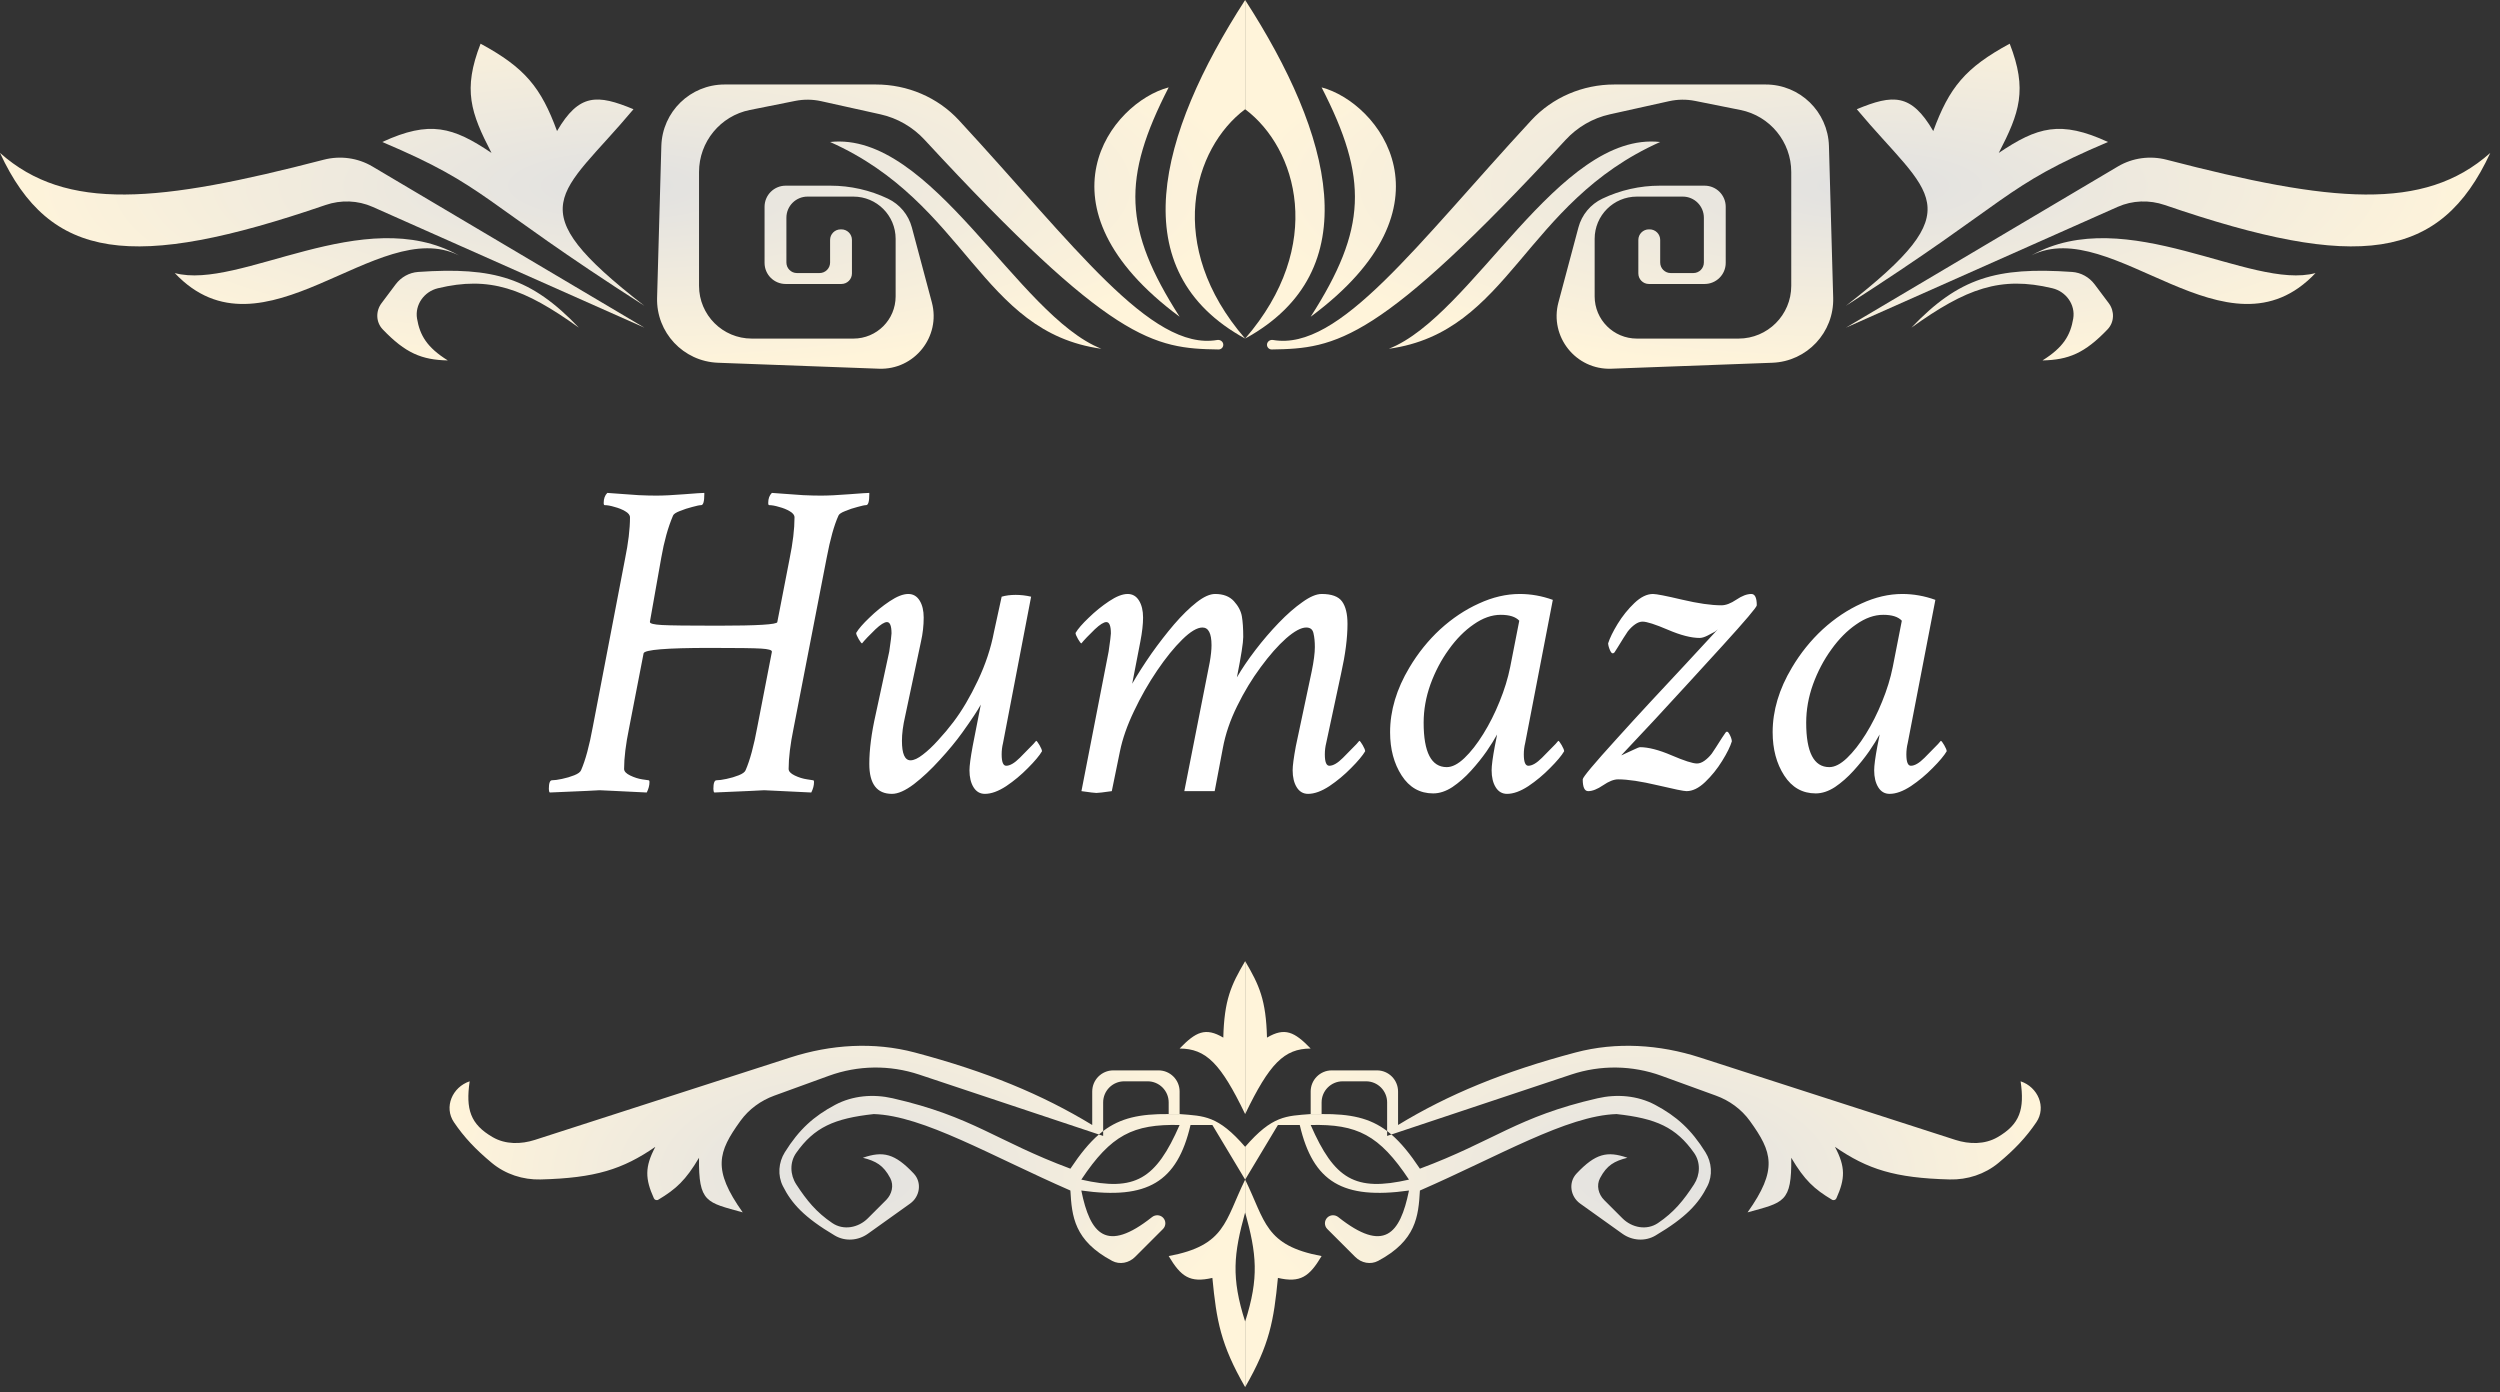 <svg width="237" height="132" viewBox="0 0 237 132" fill="none" xmlns="http://www.w3.org/2000/svg">
<rect x="0" y="0" width="237" height="132" fill="#333333" stroke="none"/>
<path d="M50.713 108.06C49.389 108.487 47.922 108.504 46.717 107.809C44.58 106.575 44.142 105.154 44.524 102.508V102.508C42.88 103.056 42.063 104.953 43.034 106.388C43.998 107.812 45.094 108.974 46.627 110.246C47.918 111.316 49.57 111.855 51.246 111.812C56.441 111.679 59.035 110.851 62.126 108.72C61.105 110.641 61.162 111.76 61.989 113.6C62.061 113.76 62.257 113.822 62.408 113.731C64.083 112.73 65.004 111.892 66.268 109.756C66.216 114.032 66.985 113.977 70.41 114.933C67.52 110.86 68.053 109.221 70.198 106.254C70.996 105.151 72.126 104.331 73.406 103.866L78.578 101.985C81.335 100.982 84.349 100.942 87.132 101.869L104.174 107.55C104.308 107.435 104.443 107.326 104.579 107.223V104.508C104.579 103.403 105.474 102.508 106.579 102.508H108.791C109.896 102.508 110.791 103.403 110.791 104.508V105.614H111.827V103.472C111.827 102.368 110.931 101.472 109.827 101.472H105.543C104.439 101.472 103.543 102.368 103.543 103.472V106.65C98.774 103.748 93.533 101.584 86.726 99.777C82.846 98.747 78.754 99.014 74.933 100.247L50.713 108.06Z" fill="url(#paint0_radial_692_2130)"/>
<path fill-rule="evenodd" clip-rule="evenodd" d="M118.04 111.827V108.721C115.458 105.74 114.164 105.799 111.827 105.614H110.791C108.063 105.589 106.223 105.979 104.579 107.223V107.685L104.174 107.55C103.27 108.327 102.41 109.382 101.473 110.791C94.423 108.167 92.242 105.859 84.631 104.117C82.793 103.696 80.838 103.854 79.174 104.739C77.141 105.82 75.748 107.075 74.401 109.235C73.798 110.201 73.705 111.42 74.215 112.438C75.05 114.107 76.25 115.417 79.138 117.128C80.119 117.709 81.351 117.62 82.279 116.957L86.28 114.099C87.219 113.429 87.413 112.09 86.622 111.251C84.831 109.354 83.723 109.09 81.799 109.756C83.025 110.067 83.748 110.456 84.397 111.688C84.76 112.378 84.552 113.216 84.001 113.767L82.276 115.492C81.371 116.397 79.967 116.664 78.906 115.948C77.392 114.927 76.479 113.802 75.488 112.283C74.894 111.372 74.854 110.185 75.48 109.296C77.189 106.871 79.077 106.022 82.835 105.614C87.514 105.758 93.974 109.592 101.473 112.862C101.611 115.305 101.827 117.608 105.431 119.531C106.15 119.915 107.027 119.733 107.604 119.156L110.252 116.508C110.55 116.21 110.55 115.727 110.252 115.429V115.429C109.972 115.149 109.522 115.134 109.211 115.381C104.883 118.812 103.35 117.017 102.508 112.862C108.785 113.743 111.601 112.063 112.862 106.65H114.933L118.04 111.827ZM102.508 111.827C105.324 107.593 107.417 106.549 111.827 106.65C109.582 111.782 107.624 113.001 102.508 111.827Z" fill="url(#paint1_radial_692_2130)"/>
<path d="M118.04 114.933V111.827C116.112 115.763 116.189 118.074 110.791 119.075C111.96 121.038 112.806 121.636 114.933 121.146C115.325 125.201 115.718 127.472 118.04 131.5V125.287C116.703 121.107 116.953 118.865 118.04 114.933Z" fill="url(#paint2_radial_692_2130)"/>
<path d="M115.969 98.366C116.06 94.792 116.696 93.394 118.04 91.118V105.614C115.723 100.811 114.342 99.414 111.827 99.401C113.365 97.812 114.277 97.364 115.969 98.366Z" fill="url(#paint3_radial_692_2130)"/>
<path d="M185.366 108.06C186.69 108.487 188.157 108.504 189.362 107.809C191.499 106.575 191.937 105.154 191.555 102.508V102.508C193.199 103.056 194.016 104.953 193.045 106.388C192.081 107.812 190.985 108.974 189.452 110.246C188.161 111.316 186.509 111.855 184.833 111.812C179.638 111.679 177.044 110.851 173.953 108.72C174.974 110.641 174.917 111.76 174.09 113.6C174.018 113.76 173.822 113.822 173.671 113.731C171.996 112.73 171.075 111.892 169.811 109.756C169.863 114.032 169.094 113.977 165.669 114.933C168.559 110.86 168.026 109.221 165.881 106.254C165.083 105.151 163.953 104.331 162.673 103.866L157.501 101.985C154.744 100.982 151.73 100.942 148.947 101.869L131.905 107.55C131.771 107.435 131.636 107.326 131.5 107.223V104.508C131.5 103.403 130.605 102.508 129.5 102.508H127.288C126.183 102.508 125.288 103.403 125.288 104.508V105.614H124.252V103.472C124.252 102.368 125.148 101.472 126.252 101.472H130.536C131.64 101.472 132.536 102.368 132.536 103.472V106.65C137.305 103.748 142.547 101.584 149.353 99.777C153.233 98.747 157.325 99.014 161.146 100.247L185.366 108.06Z" fill="url(#paint4_radial_692_2130)"/>
<path fill-rule="evenodd" clip-rule="evenodd" d="M118.04 111.827V108.721C120.621 105.74 121.915 105.799 124.252 105.614H125.288C128.016 105.589 129.856 105.979 131.5 107.223V107.685L131.905 107.55C132.809 108.327 133.669 109.382 134.607 110.791C141.656 108.167 143.837 105.859 151.448 104.117C153.286 103.696 155.241 103.854 156.905 104.739C158.938 105.82 160.331 107.075 161.678 109.235C162.281 110.201 162.374 111.42 161.864 112.438C161.029 114.107 159.829 115.417 156.941 117.128C155.96 117.709 154.728 117.62 153.8 116.957L149.799 114.099C148.86 113.429 148.666 112.09 149.457 111.251C151.248 109.354 152.356 109.09 154.28 109.756C153.054 110.067 152.331 110.456 151.683 111.688C151.319 112.378 151.527 113.216 152.079 113.767L153.803 115.492C154.708 116.397 156.112 116.664 157.173 115.948C158.687 114.927 159.601 113.802 160.591 112.283C161.185 111.372 161.225 110.185 160.599 109.296C158.891 106.871 157.002 106.022 153.244 105.614C148.565 105.758 142.105 109.592 134.607 112.862C134.468 115.305 134.252 117.608 130.648 119.531C129.929 119.915 129.052 119.733 128.475 119.156L125.827 116.508C125.529 116.21 125.529 115.727 125.827 115.429V115.429C126.107 115.149 126.557 115.134 126.868 115.381C131.196 118.812 132.729 117.017 133.571 112.862C127.294 113.743 124.479 112.063 123.217 106.65H121.146L118.04 111.827ZM133.571 111.827C130.755 107.593 128.662 106.549 124.252 106.65C126.497 111.782 128.455 113.001 133.571 111.827Z" fill="url(#paint5_radial_692_2130)"/>
<path d="M118.04 114.933V111.827C119.967 115.763 119.89 118.074 125.288 119.075C124.119 121.038 123.273 121.636 121.146 121.146C120.755 125.201 120.362 127.472 118.04 131.5V125.287C119.376 121.107 119.126 118.865 118.04 114.933Z" fill="url(#paint6_radial_692_2130)"/>
<path d="M120.11 98.366C120.019 94.792 119.383 93.394 118.04 91.118V105.614C120.356 100.811 121.737 99.414 124.252 99.401C122.714 97.812 121.802 97.364 120.11 98.366Z" fill="url(#paint7_radial_692_2130)"/>
<path d="M68.059 59.316C71.797 59.316 73.673 59.202 73.688 58.973L74.848 53C75.163 51.467 75.32 50.15 75.32 49.047C75.32 48.832 75.17 48.639 74.869 48.467C74.583 48.295 74.246 48.159 73.859 48.059C73.487 47.944 73.172 47.887 72.914 47.887C72.857 47.887 72.828 47.815 72.828 47.672C72.828 47.271 72.943 46.956 73.172 46.727C73.401 46.741 73.788 46.77 74.332 46.812C74.891 46.855 75.492 46.898 76.137 46.941C76.781 46.97 77.34 46.984 77.812 46.984C78.514 46.984 79.409 46.941 80.498 46.855C81.601 46.77 82.238 46.727 82.41 46.727V46.855C82.41 47.543 82.31 47.887 82.109 47.887C81.966 47.887 81.694 47.944 81.293 48.059C80.892 48.159 80.505 48.288 80.133 48.445C79.76 48.589 79.546 48.732 79.488 48.875C79.073 49.792 78.701 51.124 78.371 52.871L75.234 69.027C74.919 70.56 74.762 71.849 74.762 72.894C74.762 73.124 74.955 73.331 75.342 73.518C75.728 73.704 76.122 73.826 76.523 73.883L77.082 73.969C77.139 73.969 77.168 74.026 77.168 74.141C77.168 74.456 77.082 74.785 76.91 75.129C75.578 75.057 74.54 75.007 73.795 74.978C73.05 74.936 72.599 74.914 72.441 74.914C72.398 74.914 71.983 74.936 71.195 74.978C70.408 75.007 69.247 75.057 67.715 75.129C67.658 75.072 67.629 74.957 67.629 74.785C67.629 74.241 67.729 73.969 67.93 73.969C68.159 73.969 68.474 73.926 68.875 73.84C69.29 73.754 69.677 73.639 70.035 73.496C70.393 73.353 70.608 73.195 70.68 73.023C71.095 72.078 71.467 70.703 71.797 68.898L73.172 61.809V61.766C73.172 61.622 72.835 61.529 72.162 61.486C71.503 61.443 69.878 61.422 67.285 61.422C63.175 61.422 61.083 61.594 61.012 61.938L59.637 69.027C59.322 70.56 59.164 71.849 59.164 72.894C59.164 73.124 59.357 73.331 59.744 73.518C60.131 73.704 60.51 73.826 60.883 73.883L61.484 73.969C61.542 73.969 61.57 74.026 61.57 74.141C61.57 74.456 61.484 74.785 61.312 75.129C59.995 75.057 58.964 75.007 58.219 74.978C57.474 74.936 57.016 74.914 56.844 74.914C56.815 74.914 56.407 74.936 55.619 74.978C54.831 75.007 53.664 75.057 52.117 75.129C52.06 75.072 52.031 74.957 52.031 74.785C52.031 74.241 52.132 73.969 52.332 73.969C52.561 73.969 52.876 73.926 53.277 73.84C53.693 73.754 54.079 73.639 54.438 73.496C54.796 73.353 55.01 73.195 55.082 73.023C55.497 72.078 55.87 70.703 56.199 68.898L59.25 53C59.565 51.467 59.723 50.15 59.723 49.047C59.723 48.832 59.572 48.639 59.272 48.467C58.985 48.295 58.648 48.159 58.262 48.059C57.889 47.944 57.574 47.887 57.316 47.887C57.259 47.887 57.23 47.815 57.23 47.672C57.23 47.271 57.345 46.956 57.574 46.727C57.803 46.741 58.19 46.77 58.734 46.812C59.293 46.855 59.895 46.898 60.539 46.941C61.184 46.97 61.742 46.984 62.215 46.984C62.902 46.984 63.783 46.941 64.857 46.855C65.932 46.77 66.569 46.727 66.769 46.727V46.855C66.769 47.543 66.669 47.887 66.469 47.887C66.326 47.887 66.046 47.944 65.631 48.059C65.23 48.159 64.836 48.288 64.449 48.445C64.077 48.589 63.862 48.732 63.805 48.875C63.332 49.978 62.96 51.31 62.688 52.871L61.613 58.93V58.973C61.613 59.116 61.993 59.209 62.752 59.252C63.511 59.295 65.28 59.316 68.059 59.316ZM86.106 56.309C86.564 56.309 86.922 56.516 87.18 56.932C87.438 57.347 87.566 57.884 87.566 58.543C87.566 59.302 87.481 60.061 87.309 60.82L85.805 67.91C85.604 68.784 85.504 69.557 85.504 70.231C85.504 71.462 85.776 72.078 86.32 72.078C86.635 72.078 87.022 71.899 87.481 71.541C87.953 71.183 88.44 70.725 88.941 70.166C89.457 69.607 89.937 69.034 90.381 68.447C91.197 67.373 91.971 66.062 92.701 64.516C93.432 62.969 93.94 61.436 94.227 59.918L94.957 56.566C95.344 56.452 95.788 56.395 96.289 56.395C96.776 56.395 97.263 56.452 97.75 56.566L95.086 70.445C95 70.789 94.957 71.147 94.957 71.519C94.957 72.236 95.1 72.594 95.387 72.594C95.745 72.594 96.174 72.343 96.676 71.842C97.177 71.326 97.607 70.889 97.965 70.531L98.223 70.231C98.28 70.231 98.387 70.367 98.545 70.639C98.703 70.911 98.781 71.104 98.781 71.219C98.538 71.634 98.094 72.164 97.449 72.809C96.819 73.453 96.132 74.026 95.387 74.527C94.642 75.014 93.969 75.258 93.367 75.258C92.909 75.258 92.551 75.05 92.293 74.635C92.035 74.219 91.906 73.682 91.906 73.023C91.906 72.594 92.007 71.835 92.207 70.746L92.981 66.793C92.708 67.309 92.121 68.197 91.219 69.457C90.632 70.273 89.922 71.133 89.092 72.035C88.275 72.938 87.459 73.704 86.643 74.334C85.826 74.95 85.132 75.258 84.559 75.258C83.126 75.258 82.41 74.312 82.41 72.422C82.41 71.076 82.611 69.514 83.012 67.738L84.301 61.766C84.444 60.777 84.516 60.204 84.516 60.047C84.516 59.331 84.372 58.973 84.086 58.973C83.842 58.973 83.477 59.202 82.99 59.66C82.761 59.889 82.51 60.14 82.238 60.412C81.981 60.684 81.809 60.878 81.723 60.992C81.665 60.992 81.558 60.856 81.4 60.584C81.243 60.312 81.164 60.118 81.164 60.004C81.393 59.617 81.809 59.137 82.41 58.565C83.012 57.977 83.656 57.454 84.344 56.996C85.031 56.538 85.618 56.309 86.106 56.309ZM115.195 56.309C115.969 56.309 116.563 56.538 116.979 56.996C117.394 57.454 117.645 57.934 117.73 58.435C117.816 58.937 117.859 59.589 117.859 60.391C117.859 60.921 117.659 62.195 117.258 64.215C117.73 63.398 118.318 62.532 119.02 61.615C119.721 60.699 120.459 59.839 121.232 59.037C122.006 58.235 122.751 57.583 123.467 57.082C124.183 56.566 124.792 56.309 125.293 56.309C126.238 56.309 126.883 56.545 127.227 57.018C127.57 57.49 127.742 58.199 127.742 59.145C127.742 60.477 127.542 62.038 127.141 63.828L125.723 70.445C125.637 70.789 125.594 71.147 125.594 71.519C125.594 72.236 125.737 72.594 126.023 72.594C126.382 72.594 126.811 72.343 127.312 71.842C127.814 71.326 128.243 70.889 128.602 70.531L128.859 70.231C128.917 70.231 129.024 70.367 129.182 70.639C129.339 70.911 129.418 71.104 129.418 71.219C129.174 71.634 128.73 72.164 128.086 72.809C127.456 73.453 126.768 74.026 126.023 74.527C125.279 75.014 124.605 75.258 124.004 75.258C123.546 75.258 123.188 75.05 122.93 74.635C122.672 74.219 122.543 73.682 122.543 73.023C122.543 72.594 122.643 71.835 122.844 70.746L124.348 63.656C124.548 62.682 124.648 61.909 124.648 61.336C124.648 60.835 124.605 60.405 124.52 60.047C124.448 59.675 124.219 59.488 123.832 59.488C123.345 59.488 122.708 59.832 121.92 60.52C121.146 61.207 120.344 62.117 119.514 63.248C118.683 64.365 117.938 65.597 117.279 66.943C116.62 68.275 116.169 69.6 115.926 70.918L115.152 75H112.273L114.68 62.797C114.794 62.152 114.852 61.608 114.852 61.164C114.852 60.047 114.565 59.488 113.992 59.488C113.491 59.488 112.854 59.868 112.08 60.627C111.307 61.386 110.512 62.367 109.695 63.57C108.879 64.773 108.148 66.055 107.504 67.416C106.859 68.762 106.415 70.03 106.172 71.219L105.398 75C104.596 75.115 104.109 75.172 103.938 75.172C103.794 75.172 103.322 75.115 102.52 75L105.098 61.766C105.241 60.777 105.312 60.204 105.312 60.047C105.312 59.331 105.169 58.973 104.883 58.973C104.639 58.973 104.274 59.202 103.787 59.66C103.558 59.889 103.307 60.14 103.035 60.412C102.777 60.684 102.605 60.878 102.52 60.992C102.462 60.992 102.355 60.856 102.197 60.584C102.04 60.312 101.961 60.118 101.961 60.004C102.19 59.617 102.605 59.137 103.207 58.565C103.809 57.977 104.453 57.454 105.141 56.996C105.828 56.538 106.415 56.309 106.902 56.309C107.361 56.309 107.719 56.516 107.977 56.932C108.234 57.347 108.363 57.884 108.363 58.543C108.363 59.173 108.277 59.932 108.105 60.82L107.332 64.816C107.862 63.9 108.471 62.947 109.158 61.959C109.86 60.971 110.576 60.047 111.307 59.188C112.051 58.328 112.76 57.633 113.434 57.103C114.107 56.574 114.694 56.309 115.195 56.309ZM144.07 56.309C145.13 56.309 146.176 56.495 147.207 56.867L144.586 70.445C144.5 70.789 144.457 71.147 144.457 71.519C144.457 72.236 144.6 72.594 144.887 72.594C145.245 72.594 145.674 72.343 146.176 71.842C146.677 71.326 147.107 70.889 147.465 70.531L147.723 70.231C147.78 70.231 147.887 70.367 148.045 70.639C148.202 70.911 148.281 71.104 148.281 71.219C148.038 71.634 147.594 72.164 146.949 72.809C146.319 73.453 145.632 74.026 144.887 74.527C144.142 75.014 143.469 75.258 142.867 75.258C142.409 75.258 142.051 75.05 141.793 74.635C141.535 74.219 141.406 73.682 141.406 73.023C141.406 72.579 141.507 71.82 141.707 70.746L141.857 69.994C141.9 69.794 141.922 69.672 141.922 69.629C141.693 70.059 141.363 70.588 140.934 71.219C140.504 71.835 140.01 72.451 139.451 73.066C138.893 73.682 138.305 74.198 137.689 74.613C137.074 75.014 136.465 75.215 135.863 75.215C134.603 75.215 133.607 74.649 132.877 73.518C132.146 72.386 131.781 71.018 131.781 69.414C131.781 67.366 132.39 65.325 133.607 63.291C134.424 61.916 135.398 60.706 136.529 59.66C137.675 58.615 138.9 57.798 140.203 57.211C141.507 56.609 142.796 56.309 144.07 56.309ZM142.266 58.285C141.421 58.285 140.568 58.586 139.709 59.188C138.85 59.775 138.062 60.57 137.346 61.572C136.63 62.56 136.049 63.663 135.605 64.881C135.176 66.084 134.961 67.294 134.961 68.512C134.961 71.319 135.691 72.723 137.152 72.723C137.668 72.723 138.227 72.436 138.828 71.863C139.43 71.29 140.024 70.531 140.611 69.586C141.199 68.641 141.714 67.617 142.158 66.514C142.617 65.397 142.953 64.301 143.168 63.227L144.027 58.844C143.684 58.471 143.096 58.285 142.266 58.285ZM156.703 56.309C157.018 56.309 157.935 56.488 159.453 56.846C160.971 57.204 162.217 57.383 163.191 57.383C163.607 57.383 164.079 57.204 164.609 56.846C165.139 56.488 165.612 56.309 166.027 56.309C166.371 56.309 166.543 56.667 166.543 57.383C166.543 57.555 165.469 58.822 163.32 61.185C161.143 63.578 159.009 65.905 156.918 68.168L153.695 71.606C153.695 71.62 153.824 71.562 154.082 71.434C154.354 71.305 154.633 71.176 154.92 71.047C155.221 70.904 155.4 70.832 155.457 70.832C156.259 70.832 157.262 71.09 158.465 71.606C159.668 72.121 160.47 72.379 160.871 72.379C161.1 72.379 161.337 72.293 161.58 72.121C161.824 71.949 162.053 71.727 162.268 71.455C162.325 71.383 162.454 71.19 162.654 70.875C162.869 70.546 163.07 70.231 163.256 69.93C163.456 69.629 163.564 69.471 163.578 69.457C163.693 69.299 163.814 69.342 163.943 69.586C164.087 69.844 164.165 70.073 164.18 70.273C164.036 70.76 163.729 71.383 163.256 72.143C162.798 72.887 162.26 73.553 161.645 74.141C161.043 74.713 160.456 75 159.883 75C159.625 75 158.708 74.814 157.133 74.441C155.557 74.069 154.311 73.883 153.395 73.883C152.993 73.883 152.521 74.069 151.977 74.441C151.432 74.814 150.96 75 150.559 75C150.215 75 150.043 74.628 150.043 73.883C150.043 73.682 151.11 72.408 153.244 70.059C154.304 68.884 155.371 67.717 156.445 66.557C157.52 65.397 158.594 64.243 159.668 63.098L162.848 59.66L162.59 59.875C162.389 59.99 162.146 60.118 161.859 60.262C161.573 60.405 161.329 60.477 161.129 60.477C160.327 60.477 159.324 60.219 158.121 59.703C156.918 59.188 156.116 58.93 155.715 58.93C155.486 58.93 155.249 59.016 155.006 59.188C154.762 59.359 154.533 59.581 154.318 59.853C154.247 59.954 154.111 60.161 153.91 60.477C153.71 60.792 153.523 61.092 153.352 61.379C153.18 61.665 153.079 61.823 153.051 61.852C152.908 61.995 152.779 61.952 152.664 61.723C152.535 61.45 152.464 61.207 152.449 60.992C152.607 60.491 152.908 59.875 153.352 59.145C153.81 58.4 154.34 57.741 154.941 57.168C155.543 56.595 156.13 56.309 156.703 56.309ZM180.336 56.309C181.396 56.309 182.441 56.495 183.473 56.867L180.852 70.445C180.766 70.789 180.723 71.147 180.723 71.519C180.723 72.236 180.866 72.594 181.152 72.594C181.51 72.594 181.94 72.343 182.441 71.842C182.943 71.326 183.372 70.889 183.73 70.531L183.988 70.231C184.046 70.231 184.153 70.367 184.311 70.639C184.468 70.911 184.547 71.104 184.547 71.219C184.303 71.634 183.859 72.164 183.215 72.809C182.585 73.453 181.897 74.026 181.152 74.527C180.408 75.014 179.734 75.258 179.133 75.258C178.674 75.258 178.316 75.05 178.059 74.635C177.801 74.219 177.672 73.682 177.672 73.023C177.672 72.579 177.772 71.82 177.973 70.746L178.123 69.994C178.166 69.794 178.188 69.672 178.188 69.629C177.958 70.059 177.629 70.588 177.199 71.219C176.77 71.835 176.275 72.451 175.717 73.066C175.158 73.682 174.571 74.198 173.955 74.613C173.339 75.014 172.73 75.215 172.129 75.215C170.868 75.215 169.873 74.649 169.143 73.518C168.412 72.386 168.047 71.018 168.047 69.414C168.047 67.366 168.656 65.325 169.873 63.291C170.689 61.916 171.663 60.706 172.795 59.66C173.941 58.615 175.165 57.798 176.469 57.211C177.772 56.609 179.061 56.309 180.336 56.309ZM178.531 58.285C177.686 58.285 176.834 58.586 175.975 59.188C175.115 59.775 174.327 60.57 173.611 61.572C172.895 62.56 172.315 63.663 171.871 64.881C171.441 66.084 171.227 67.294 171.227 68.512C171.227 71.319 171.957 72.723 173.418 72.723C173.934 72.723 174.492 72.436 175.094 71.863C175.695 71.29 176.29 70.531 176.877 69.586C177.464 68.641 177.98 67.617 178.424 66.514C178.882 65.397 179.219 64.301 179.434 63.227L180.293 58.844C179.949 58.471 179.362 58.285 178.531 58.285Z" fill="white"/>
<path d="M0 14.496C6.3 20.098 15.079 19.198 30.687 15.142C32.25 14.736 33.917 14.96 35.306 15.783L61.09 31.063L35.33 19.614C33.92 18.987 32.318 18.935 30.859 19.436C12.55 25.716 4.737 24.728 0 14.496Z" fill="url(#paint8_radial_692_2130)"/>
<path d="M16.567 25.886C22.709 27.549 34.486 19.175 43.503 24.213C35.799 20.345 24.927 34.738 16.567 25.886Z" fill="url(#paint9_radial_692_2130)"/>
<path d="M42.453 34.169C40.475 32.938 39.804 31.791 39.536 30.205C39.314 28.887 40.214 27.637 41.514 27.326C46.406 26.155 49.66 27.317 54.878 31.063C50.376 26.336 46.825 25.284 39.647 25.78C38.797 25.839 38.019 26.275 37.508 26.956L36.167 28.745C35.605 29.494 35.631 30.543 36.278 31.221C38.443 33.484 39.98 34.116 42.453 34.169Z" fill="url(#paint10_radial_692_2130)"/>
<path d="M61.09 28.992C48.873 19.507 53.131 18.638 60.055 10.354C56.629 8.932 54.894 8.839 52.807 12.425C51.288 8.294 49.778 6.427 45.559 4.142C43.852 8.52 44.632 10.699 46.594 14.496C42.938 12.035 40.747 11.382 36.24 13.461C46.305 17.727 45.293 18.875 61.09 28.992Z" fill="url(#paint11_radial_692_2130)"/>
<path d="M78.693 22.744C78.693 22.192 79.141 21.744 79.693 21.744H79.764C80.316 21.744 80.764 22.192 80.764 22.744V25.921C80.764 26.474 80.316 26.921 79.764 26.921H74.48C73.376 26.921 72.48 26.026 72.48 24.921V19.602C72.48 18.498 73.376 17.602 74.48 17.602H78.728C80.614 17.602 82.475 18.023 84.178 18.834V18.834C85.296 19.366 86.125 20.363 86.444 21.56L88.34 28.669C89.206 31.918 86.684 35.079 83.324 34.954L68.068 34.389C64.778 34.267 62.2 31.517 62.292 28.226L62.695 13.843C62.786 10.595 65.444 8.01 68.692 8.01H83.039C86.023 8.01 88.89 9.217 90.915 11.409C101.807 23.194 109.097 33.322 115.395 32.23C115.685 32.18 115.968 32.392 115.968 32.686V32.686C115.968 32.932 115.766 33.132 115.519 33.129C109.37 33.045 105.37 32.431 87.653 13.254C86.537 12.046 85.079 11.198 83.474 10.841L77.858 9.594C77.043 9.412 76.199 9.403 75.38 9.567L71.091 10.425C68.287 10.986 66.268 13.448 66.268 16.309V27.098C66.268 29.86 68.506 32.098 71.268 32.098H80.906C83.115 32.098 84.906 30.308 84.906 28.098V22.638C84.906 20.429 83.115 18.638 80.906 18.638H76.551C75.447 18.638 74.551 19.533 74.551 20.638V24.886C74.551 25.438 74.999 25.886 75.551 25.886H77.693C78.245 25.886 78.693 25.438 78.693 24.886V22.744Z" fill="url(#paint12_radial_692_2130)"/>
<path d="M104.412 33.063C96.474 29.951 88.324 12.407 78.693 13.461C91.666 19.233 92.918 31.479 104.412 33.063Z" fill="url(#paint13_radial_692_2130)"/>
<path d="M111.827 30.028C106.485 21.683 106.361 16.914 110.791 8.283C105.363 9.714 97.626 19.511 111.827 30.028Z" fill="url(#paint14_radial_692_2130)"/>
<path d="M118.039 10.354C113.102 14.055 110.405 23.279 118.039 32.098C106.33 25.689 109.793 12.771 118.039 0V10.354Z" fill="url(#paint15_radial_692_2130)"/>
<path d="M236.079 14.496C229.778 20.098 221 19.198 205.392 15.142C203.829 14.736 202.162 14.96 200.773 15.783L174.988 31.063L200.748 19.614C202.158 18.987 203.76 18.935 205.22 19.436C223.529 25.716 231.342 24.728 236.079 14.496Z" fill="url(#paint16_radial_692_2130)"/>
<path d="M219.512 25.886C213.369 27.549 201.593 19.175 192.576 24.213C200.279 20.345 211.151 34.738 219.512 25.886Z" fill="url(#paint17_radial_692_2130)"/>
<path d="M193.626 34.169C195.604 32.938 196.275 31.791 196.542 30.205C196.765 28.887 195.865 27.637 194.565 27.326C189.672 26.155 186.419 27.317 181.201 31.063C185.703 26.336 189.254 25.284 196.432 25.78C197.281 25.839 198.06 26.275 198.571 26.956L199.912 28.745C200.474 29.494 200.448 30.543 199.8 31.221C197.636 33.484 196.099 34.116 193.626 34.169Z" fill="url(#paint18_radial_692_2130)"/>
<path d="M174.988 28.992C187.206 19.507 182.948 18.638 176.024 10.354C179.45 8.932 181.185 8.839 183.272 12.425C184.791 8.294 186.3 6.427 190.52 4.142C192.226 8.52 191.446 10.699 189.484 14.496C193.141 12.035 195.331 11.382 199.838 13.461C189.774 17.727 190.786 18.875 174.988 28.992Z" fill="url(#paint19_radial_692_2130)"/>
<path d="M157.386 22.744C157.386 22.192 156.938 21.744 156.386 21.744H156.315C155.763 21.744 155.315 22.192 155.315 22.744V25.921C155.315 26.474 155.763 26.921 156.315 26.921H161.598C162.703 26.921 163.598 26.026 163.598 24.921V19.602C163.598 18.498 162.703 17.602 161.598 17.602H157.351C155.465 17.602 153.603 18.023 151.901 18.834V18.834C150.782 19.366 149.954 20.363 149.635 21.56L147.739 28.669C146.872 31.918 149.395 35.079 152.755 34.954L168.011 34.389C171.301 34.267 173.878 31.517 173.786 28.226L173.384 13.843C173.293 10.595 170.635 8.01 167.386 8.01H153.04C150.056 8.01 147.189 9.217 145.164 11.409C134.272 23.194 126.982 33.322 120.683 32.23C120.393 32.18 120.11 32.392 120.11 32.686V32.686C120.11 32.932 120.313 33.132 120.559 33.129C126.708 33.045 130.709 32.431 148.426 13.254C149.542 12.046 150.999 11.198 152.605 10.841L158.22 9.594C159.035 9.412 159.88 9.403 160.698 9.567L164.988 10.425C167.792 10.986 169.811 13.448 169.811 16.309V27.098C169.811 29.86 167.572 32.098 164.811 32.098H155.173C152.964 32.098 151.173 30.308 151.173 28.098V22.638C151.173 20.429 152.964 18.638 155.173 18.638H159.527C160.632 18.638 161.527 19.533 161.527 20.638V24.886C161.527 25.438 161.08 25.886 160.527 25.886H158.386C157.833 25.886 157.386 25.438 157.386 24.886V22.744Z" fill="url(#paint20_radial_692_2130)"/>
<path d="M131.666 33.063C139.604 29.951 147.754 12.407 157.386 13.461C144.412 19.233 143.16 31.479 131.666 33.063Z" fill="url(#paint21_radial_692_2130)"/>
<path d="M124.252 30.028C129.594 21.683 129.718 16.914 125.287 8.283C130.716 9.714 138.453 19.511 124.252 30.028Z" fill="url(#paint22_radial_692_2130)"/>
<path d="M118.039 10.354C122.976 14.055 125.673 23.279 118.039 32.098C129.749 25.689 126.286 12.771 118.039 0V10.354Z" fill="url(#paint23_radial_692_2130)"/>
<defs>
<radialGradient id="paint0_radial_692_2130" cx="0" cy="0" r="1" gradientUnits="userSpaceOnUse" gradientTransform="translate(79.728 111.309) scale(38.311 20.191)">
<stop stop-color="#E1E1E1"/>
<stop offset="1" stop-color="#FFF4DA"/>
</radialGradient>
<radialGradient id="paint1_radial_692_2130" cx="0" cy="0" r="1" gradientUnits="userSpaceOnUse" gradientTransform="translate(79.728 111.309) scale(38.311 20.191)">
<stop stop-color="#E1E1E1"/>
<stop offset="1" stop-color="#FFF4DA"/>
</radialGradient>
<radialGradient id="paint2_radial_692_2130" cx="0" cy="0" r="1" gradientUnits="userSpaceOnUse" gradientTransform="translate(79.728 111.309) scale(38.311 20.191)">
<stop stop-color="#E1E1E1"/>
<stop offset="1" stop-color="#FFF4DA"/>
</radialGradient>
<radialGradient id="paint3_radial_692_2130" cx="0" cy="0" r="1" gradientUnits="userSpaceOnUse" gradientTransform="translate(79.728 111.309) scale(38.311 20.191)">
<stop stop-color="#E1E1E1"/>
<stop offset="1" stop-color="#FFF4DA"/>
</radialGradient>
<radialGradient id="paint4_radial_692_2130" cx="0" cy="0" r="1" gradientUnits="userSpaceOnUse" gradientTransform="translate(156.351 111.309) rotate(180) scale(38.311 20.191)">
<stop stop-color="#E1E1E1"/>
<stop offset="1" stop-color="#FFF4DA"/>
</radialGradient>
<radialGradient id="paint5_radial_692_2130" cx="0" cy="0" r="1" gradientUnits="userSpaceOnUse" gradientTransform="translate(156.351 111.309) rotate(180) scale(38.311 20.191)">
<stop stop-color="#E1E1E1"/>
<stop offset="1" stop-color="#FFF4DA"/>
</radialGradient>
<radialGradient id="paint6_radial_692_2130" cx="0" cy="0" r="1" gradientUnits="userSpaceOnUse" gradientTransform="translate(156.351 111.309) rotate(180) scale(38.311 20.191)">
<stop stop-color="#E1E1E1"/>
<stop offset="1" stop-color="#FFF4DA"/>
</radialGradient>
<radialGradient id="paint7_radial_692_2130" cx="0" cy="0" r="1" gradientUnits="userSpaceOnUse" gradientTransform="translate(156.351 111.309) rotate(180) scale(38.311 20.191)">
<stop stop-color="#E1E1E1"/>
<stop offset="1" stop-color="#FFF4DA"/>
</radialGradient>
<radialGradient id="paint8_radial_692_2130" cx="0" cy="0" r="1" gradientUnits="userSpaceOnUse" gradientTransform="translate(59.02 17.602) scale(59.02 17.602)">
<stop stop-color="#E1E1E1"/>
<stop offset="1" stop-color="#FFF4DA"/>
</radialGradient>
<radialGradient id="paint9_radial_692_2130" cx="0" cy="0" r="1" gradientUnits="userSpaceOnUse" gradientTransform="translate(59.02 17.602) scale(59.02 17.602)">
<stop stop-color="#E1E1E1"/>
<stop offset="1" stop-color="#FFF4DA"/>
</radialGradient>
<radialGradient id="paint10_radial_692_2130" cx="0" cy="0" r="1" gradientUnits="userSpaceOnUse" gradientTransform="translate(59.02 17.602) scale(59.02 17.602)">
<stop stop-color="#E1E1E1"/>
<stop offset="1" stop-color="#FFF4DA"/>
</radialGradient>
<radialGradient id="paint11_radial_692_2130" cx="0" cy="0" r="1" gradientUnits="userSpaceOnUse" gradientTransform="translate(59.02 17.602) scale(59.02 17.602)">
<stop stop-color="#E1E1E1"/>
<stop offset="1" stop-color="#FFF4DA"/>
</radialGradient>
<radialGradient id="paint12_radial_692_2130" cx="0" cy="0" r="1" gradientUnits="userSpaceOnUse" gradientTransform="translate(59.02 17.602) scale(59.02 17.602)">
<stop stop-color="#E1E1E1"/>
<stop offset="1" stop-color="#FFF4DA"/>
</radialGradient>
<radialGradient id="paint13_radial_692_2130" cx="0" cy="0" r="1" gradientUnits="userSpaceOnUse" gradientTransform="translate(59.02 17.602) scale(59.02 17.602)">
<stop stop-color="#E1E1E1"/>
<stop offset="1" stop-color="#FFF4DA"/>
</radialGradient>
<radialGradient id="paint14_radial_692_2130" cx="0" cy="0" r="1" gradientUnits="userSpaceOnUse" gradientTransform="translate(59.02 17.602) scale(59.02 17.602)">
<stop stop-color="#E1E1E1"/>
<stop offset="1" stop-color="#FFF4DA"/>
</radialGradient>
<radialGradient id="paint15_radial_692_2130" cx="0" cy="0" r="1" gradientUnits="userSpaceOnUse" gradientTransform="translate(59.02 17.602) scale(59.02 17.602)">
<stop stop-color="#E1E1E1"/>
<stop offset="1" stop-color="#FFF4DA"/>
</radialGradient>
<radialGradient id="paint16_radial_692_2130" cx="0" cy="0" r="1" gradientUnits="userSpaceOnUse" gradientTransform="translate(177.059 17.602) rotate(180) scale(59.02 17.602)">
<stop stop-color="#E1E1E1"/>
<stop offset="1" stop-color="#FFF4DA"/>
</radialGradient>
<radialGradient id="paint17_radial_692_2130" cx="0" cy="0" r="1" gradientUnits="userSpaceOnUse" gradientTransform="translate(177.059 17.602) rotate(180) scale(59.02 17.602)">
<stop stop-color="#E1E1E1"/>
<stop offset="1" stop-color="#FFF4DA"/>
</radialGradient>
<radialGradient id="paint18_radial_692_2130" cx="0" cy="0" r="1" gradientUnits="userSpaceOnUse" gradientTransform="translate(177.059 17.602) rotate(180) scale(59.02 17.602)">
<stop stop-color="#E1E1E1"/>
<stop offset="1" stop-color="#FFF4DA"/>
</radialGradient>
<radialGradient id="paint19_radial_692_2130" cx="0" cy="0" r="1" gradientUnits="userSpaceOnUse" gradientTransform="translate(177.059 17.602) rotate(180) scale(59.02 17.602)">
<stop stop-color="#E1E1E1"/>
<stop offset="1" stop-color="#FFF4DA"/>
</radialGradient>
<radialGradient id="paint20_radial_692_2130" cx="0" cy="0" r="1" gradientUnits="userSpaceOnUse" gradientTransform="translate(177.059 17.602) rotate(180) scale(59.02 17.602)">
<stop stop-color="#E1E1E1"/>
<stop offset="1" stop-color="#FFF4DA"/>
</radialGradient>
<radialGradient id="paint21_radial_692_2130" cx="0" cy="0" r="1" gradientUnits="userSpaceOnUse" gradientTransform="translate(177.059 17.602) rotate(180) scale(59.02 17.602)">
<stop stop-color="#E1E1E1"/>
<stop offset="1" stop-color="#FFF4DA"/>
</radialGradient>
<radialGradient id="paint22_radial_692_2130" cx="0" cy="0" r="1" gradientUnits="userSpaceOnUse" gradientTransform="translate(177.059 17.602) rotate(180) scale(59.02 17.602)">
<stop stop-color="#E1E1E1"/>
<stop offset="1" stop-color="#FFF4DA"/>
</radialGradient>
<radialGradient id="paint23_radial_692_2130" cx="0" cy="0" r="1" gradientUnits="userSpaceOnUse" gradientTransform="translate(177.059 17.602) rotate(180) scale(59.02 17.602)">
<stop stop-color="#E1E1E1"/>
<stop offset="1" stop-color="#FFF4DA"/>
</radialGradient>
</defs>
</svg>
